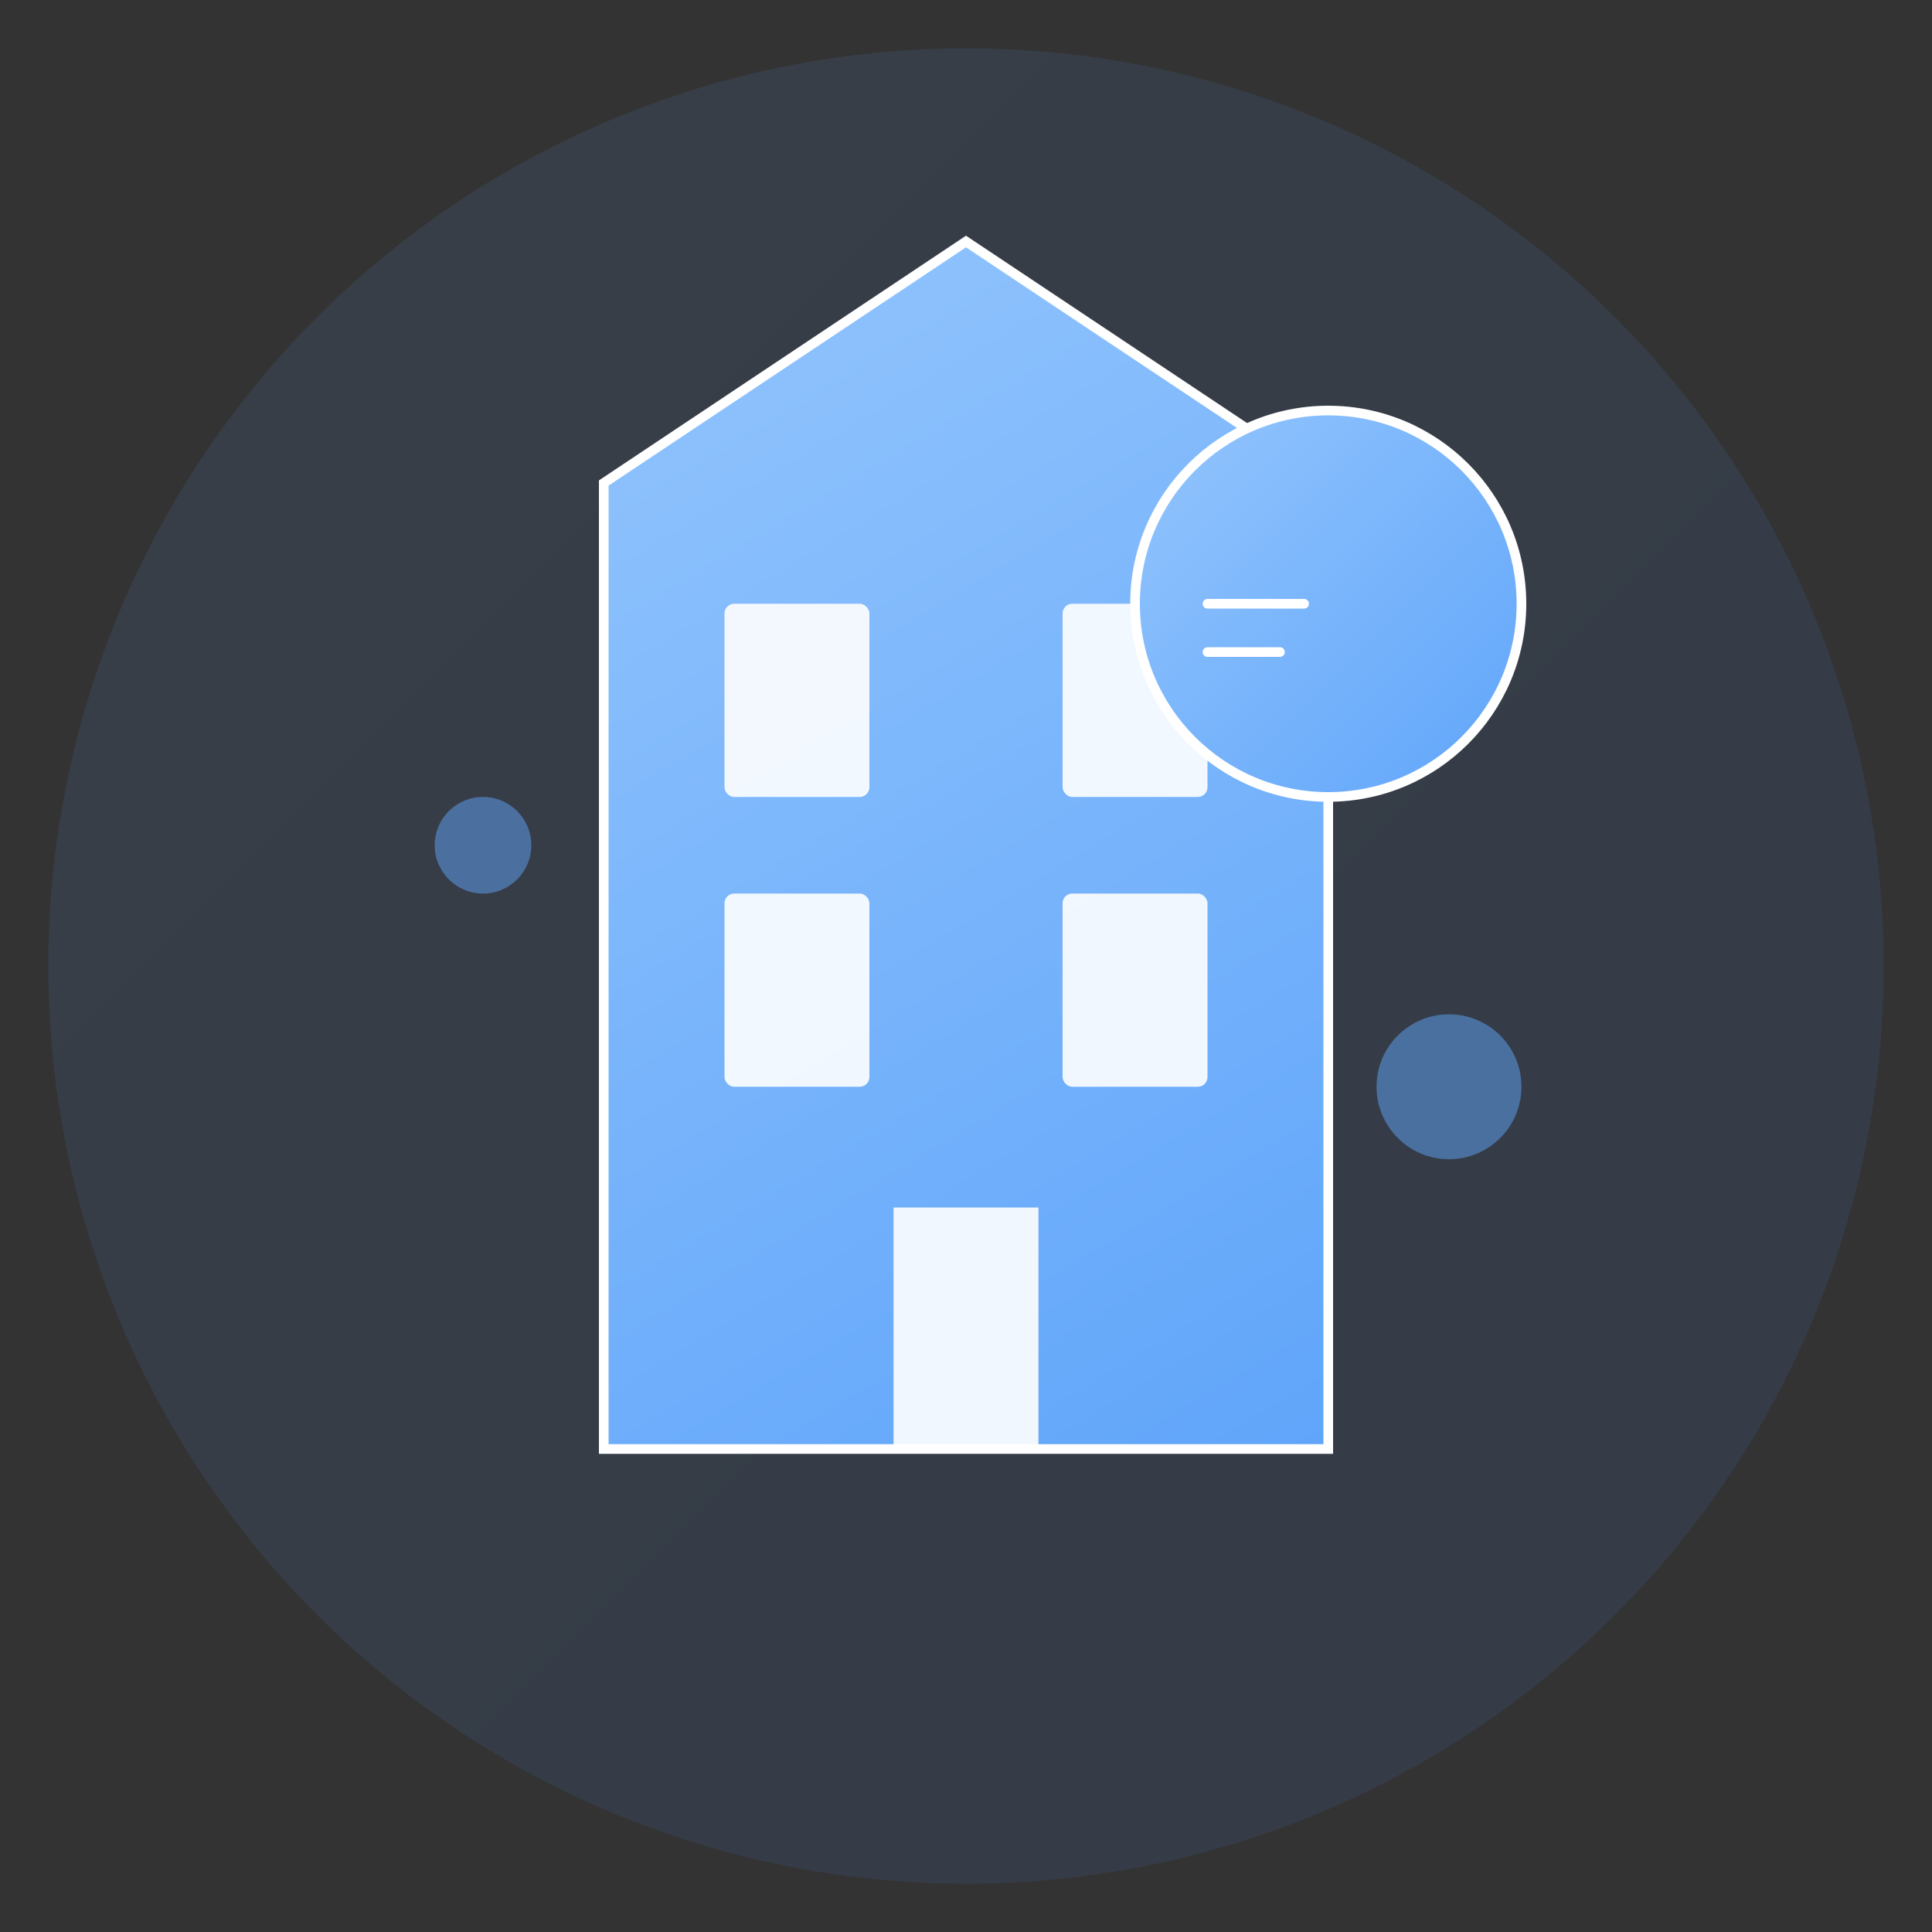 <?xml version="1.0" encoding="UTF-8"?>
<svg width="800" height="800" viewBox="0 0 800 800" fill="none" xmlns="http://www.w3.org/2000/svg">
  <rect x="0" y="0" width="800" height="800" fill="#333333" stroke="none"/>
  <!-- Background shape -->
  <circle cx="400" cy="400" r="380" fill="url(#gradient1)" fill-opacity="0.1"/>
  
  <!-- Main building shape -->
  <path d="M250 200 L400 100 L550 200 L550 600 L250 600 Z" fill="url(#gradient2)" stroke="#ffffff" stroke-width="4"/>
  
  <!-- Windows -->
  <rect x="300" y="250" width="60" height="80" rx="4" fill="#ffffff" fill-opacity="0.9"/>
  <rect x="440" y="250" width="60" height="80" rx="4" fill="#ffffff" fill-opacity="0.9"/>
  <rect x="300" y="370" width="60" height="80" rx="4" fill="#ffffff" fill-opacity="0.9"/>
  <rect x="440" y="370" width="60" height="80" rx="4" fill="#ffffff" fill-opacity="0.9"/>
  
  <!-- Door -->
  <path d="M370 500 L430 500 L430 600 L370 600 Z" fill="#ffffff" fill-opacity="0.9"/>
  
  <!-- Chat bubble -->
  <circle cx="550" cy="250" r="80" fill="url(#gradient3)" stroke="#ffffff" stroke-width="4"/>
  <path d="M500 250 L540 250 M500 270 L530 270" stroke="#ffffff" stroke-width="4" stroke-linecap="round"/>
  
  <!-- Decorative elements -->
  <circle cx="200" cy="350" r="20" fill="#60A5FA" fill-opacity="0.5"/>
  <circle cx="600" cy="450" r="30" fill="#60A5FA" fill-opacity="0.5"/>
  
  <!-- Gradients -->
  <defs>
    <linearGradient id="gradient1" x1="0" y1="0" x2="800" y2="800" gradientUnits="userSpaceOnUse">
      <stop offset="0%" stop-color="#60A5FA"/>
      <stop offset="100%" stop-color="#3B82F6"/>
    </linearGradient>
    
    <linearGradient id="gradient2" x1="250" y1="100" x2="550" y2="600" gradientUnits="userSpaceOnUse">
      <stop offset="0%" stop-color="#93C5FD"/>
      <stop offset="100%" stop-color="#60A5FA"/>
    </linearGradient>
    
    <linearGradient id="gradient3" x1="470" y1="170" x2="630" y2="330" gradientUnits="userSpaceOnUse">
      <stop offset="0%" stop-color="#93C5FD"/>
      <stop offset="100%" stop-color="#60A5FA"/>
    </linearGradient>
  </defs>
</svg>
